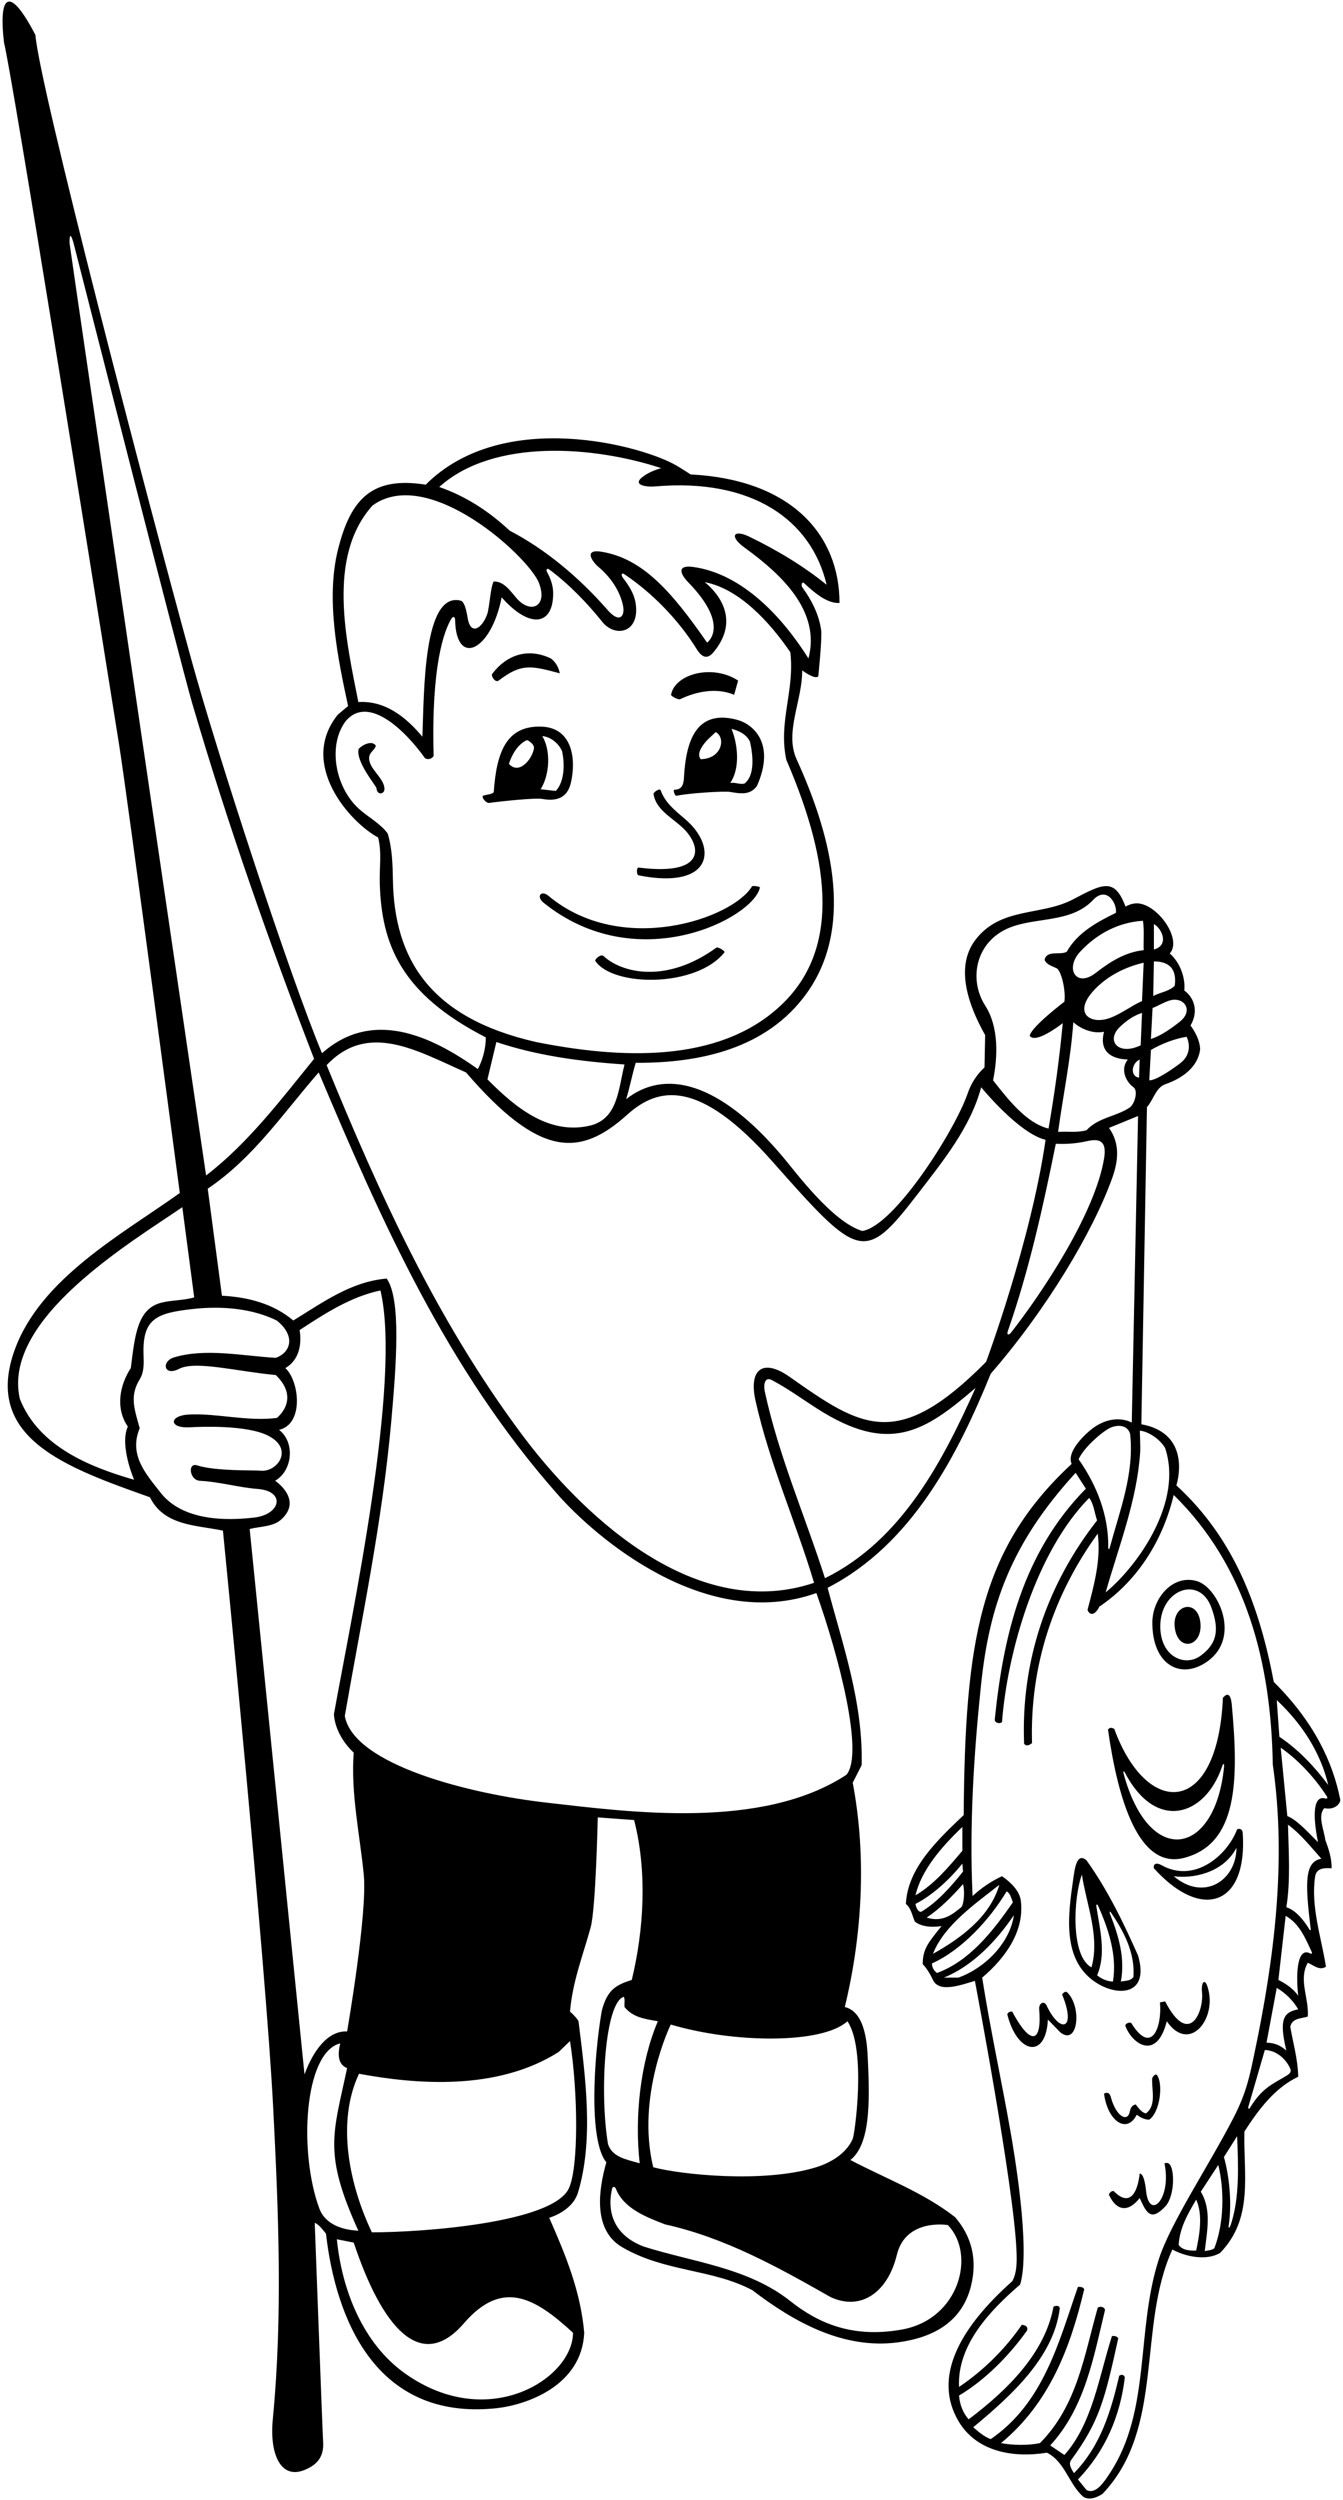 <?xml version="1.0" encoding="UTF-8"?>
<svg xmlns="http://www.w3.org/2000/svg" xmlns:xlink="http://www.w3.org/1999/xlink" width="366pt" height="681pt" viewBox="0 0 366 681" version="1.1">
<g id="surface1">
<path style=" stroke:none;fill-rule:nonzero;fill:rgb(0%,0%,0%);fill-opacity:1;" d="M 365.25 490.25 C 363.188 479.844 358 469 347.137 458.195 C 343.355 438.219 336.605 419.316 320.586 404.648 C 320.586 404.648 325.246 390.605 311.047 387.996 L 312.574 301.598 C 314.402 299.531 314.969 296.273 317.613 295.352 C 322.035 293.812 326.453 290.84 327.066 285.848 C 326.977 283.328 325.625 280.984 324.453 279.367 C 326.719 275.402 325.41 271.789 322.746 269.828 C 323.105 266.316 321.574 262.176 318.785 259.746 C 322.094 256.121 316.145 247.152 310.676 246.168 C 309.352 245.93 307.992 246.27 306.727 246.969 C 303.707 238.91 300.492 240.789 292.289 245.074 C 283.68 249.57 272.5 247 265.684 256.234 C 260.141 263.754 264.156 274.328 268.477 281.977 L 268.297 290.797 C 267.145 291.848 264.996 294.113 263.73 297.828 C 260.348 307.781 243.75 334 234.996 335.348 C 226.93 332.926 216.945 319.453 213.52 315.359 C 195.871 294.297 181 291.25 170.645 299.438 C 171.637 296.195 172.266 292.777 173.254 289.535 C 190.625 289.629 208.984 285.773 219.875 270.547 C 233.5 251.5 225.691 225.73 217.086 206.828 C 213.75 199.5 218.703 190.719 218.613 182.617 C 218.613 182.617 222.02 185.227 223 184.25 C 223 184.25 224.109 173.797 223.77 171.535 C 223.129 167.266 221.168 163.457 218.605 159.926 C 218.32 159.535 218.516 158.273 219.137 158.855 C 221.426 160.988 225.25 164.5 228.785 164.258 C 228.785 145.68 215.641 130.625 188.195 129.246 C 188.195 129.246 186.551 128.145 184.461 126.895 C 175.375 121.473 137.156 110.898 116.016 132.035 C 101.633 129.777 95.613 135.578 92.094 149.773 C 88.703 163.441 92.117 179.578 94.863 192.336 L 92.074 194.676 C 81.25 208.078 95.25 223.953 103.055 228.156 C 104.094 232.434 103.363 236.176 103.5 240.75 C 103.996 257.285 109.25 270.75 132.395 282.605 C 132.395 285.758 131.496 288.816 130.234 291.246 C 117.121 281.902 101.305 274.883 87.754 286.926 C 79.023 266.098 59.25 205.516 52.172 179.77 C 39.586 134.004 10.637 23.02 9.66 9.547 C 2.871 -3.559 -0.5 -2.25 1.082 11.539 C 3.555 21.801 23.887 149.016 32.473 202.965 C 34.809 217.641 49 325 49 325 C 33.195 336.289 10.934 348.297 3.945 367.895 C -4.598 391.859 18.164 399.816 40.863 407.887 C 44.734 415.719 53.465 415.445 60.754 416.977 C 60.754 416.977 72.461 534.922 74.453 574.238 C 75.867 602.113 77.098 630.512 74.344 659.078 C 73.418 668.695 76.582 675.414 82.867 672.918 C 85.605 671.828 88.453 669.953 88.051 665.016 C 87.922 663.434 85.773 605.527 85.773 605.527 C 87.125 606.156 88 607.5 88.836 608.496 C 91.422 631.02 101.969 659.539 135.23 656.055 C 143.301 655.207 158.555 650.051 159.215 635.496 C 158.227 624.156 154.086 614.168 149.676 604.176 C 153.004 603.098 156.457 600.797 157.504 597.336 C 161.863 582.945 159.547 565.82 157.676 550.758 C 157.617 550.293 156.5 549 155.344 548.016 C 156 539.906 158.895 532.617 160.969 525.059 C 162.375 519.938 162.906 495.098 162.906 495.098 L 172.805 495.816 C 176.406 509.766 175.504 525.605 172.176 539.379 C 167.797 540.766 165.484 542.059 163.984 547.836 C 161.82 560.406 160.367 583.203 165.246 589.055 C 163.086 596.617 161.539 607.508 169.566 612.188 C 181.25 619 193.953 618.035 205.023 623.887 C 216.391 632.594 229.852 640.074 244.695 638.109 C 254.379 636.828 262.168 632.527 264.605 622.805 C 266.5 615.25 264.605 609.035 260.285 603.996 C 251.465 597.156 241.297 593.469 231.754 588.426 C 237.059 584.227 237.117 573.211 236.492 560.75 C 236.336 557.66 236.039 548.105 230.227 546.758 C 234.906 527.496 236.254 505.984 232.387 485.648 L 234.816 480.879 C 235.266 463.777 229.594 447.938 225.547 432.547 C 248.676 420.668 261.094 396.098 270.004 374.227 C 285.301 356.621 297.863 335.516 303.098 320.945 C 304.758 316.32 305.309 311.602 302.227 307.266 L 310.145 304.027 L 308.434 387.547 C 308.434 387.547 303.742 384.711 297.734 389.141 C 295.934 390.473 290.512 395.461 292.055 398.797 C 266.902 422.117 263 447.25 262.625 494.469 C 255.473 501.27 247.328 508.918 246.875 518.676 C 248.316 519.848 248.586 521.828 249.305 523.445 C 249.305 523.445 251.25 525.5 256.594 524.707 C 253.102 529.074 251.465 530.852 251.465 535.059 C 252.547 536.227 253.5 537.75 254.254 539.379 C 255.988 543.117 262.355 540.547 265.684 539.648 C 265.684 539.648 276.34 595.691 277.023 613.258 C 277.133 616.145 277.164 619.148 275.855 621.457 C 261.316 634.379 254.254 647.691 261.184 659.527 C 266 667.75 275.766 669.699 285.305 668.168 C 290.254 670.598 291.336 676.898 295.297 680.227 C 297.004 681.219 298.984 680.316 300.426 679.418 C 317.523 661.598 309.875 633.785 319.504 612.816 C 322.926 614.707 328.719 616 332.5 613.75 C 341.684 604.332 338.855 592.477 339.125 580.688 C 342.906 574.836 347.316 568.809 353.797 565.746 C 353.703 560.977 352.355 556.387 351.637 552.156 C 352.086 549.727 354.695 549.906 356.406 549.367 C 356.766 544.328 353.797 539.285 356.406 534.695 C 357.934 535.328 359.555 536.945 361.355 535.777 C 360.094 527.766 357.207 519.516 358.387 511.297 C 358.75 508.75 361.086 508.867 362.887 508.957 C 362.977 506.348 362.074 503.648 361.176 501.219 C 360.816 498.426 359.016 494.648 360.906 492.578 C 364 493.25 365.402 491.023 365.25 490.25 Z M 314.465 251.734 C 316.625 252.906 318.75 257.5 314.465 258.668 Z M 314.465 261.906 C 319.559 261.906 320.648 264.973 320.137 268.566 C 318.426 270.188 316.176 270.277 314.285 271.355 Z M 314.105 274.598 C 315.488 274.094 317.184 273.023 318.766 272.555 C 322.645 271.395 325.426 275.246 321.52 278.34 C 319.07 280.273 316.52 282.074 313.656 283.059 Z M 313.656 286.027 C 316.625 284.316 319.863 283.059 323.375 282.426 C 323.375 282.426 325.586 286.562 321.66 289.633 C 320.445 290.582 315.184 294.398 313.203 294.309 Z M 361.984 486.277 C 358.203 481.234 353.887 476.648 348.664 473.137 L 347.945 463.148 C 354.965 469.719 359.914 477.547 361.984 486.277 Z M 310.863 284.766 C 304.703 287.715 301.297 283.449 305.223 279.723 C 307 278.035 309.012 276.617 311.227 275.945 Z M 311.227 272.707 C 308.242 274.031 305.359 276.344 302.227 277.406 C 297.066 279.16 292.258 275.949 298.309 269.566 C 301.91 265.77 306.82 263.379 311.676 262.266 Z M 311.496 250.836 C 311.855 253.629 311.586 255.879 311.676 258.848 C 306.676 259.367 302.547 261.992 298.562 265.078 C 293.305 269.152 290.059 263.867 294.438 259.191 C 299.02 254.305 304.898 251.238 311.496 250.836 Z M 275.094 252.73 C 282.348 249.801 291.617 251.453 297.637 245.438 C 301.574 240.977 304.5 246.25 304.113 248.676 C 299.164 251.105 293.676 253.984 290.703 259.297 C 288.816 260.285 285.305 258.758 284.676 261.457 C 285.125 262.762 286.699 263.168 287.949 263.773 C 289.195 264.383 290.5 269.75 290.074 272.887 C 290.074 272.887 281.027 279.746 280.625 282.156 C 282.066 284.406 288.453 279.637 289.625 278.734 C 288.727 288.457 287.375 297.996 285.754 307.445 C 279.727 306.008 274.594 299.348 270.637 294.309 C 271.938 287.875 272.211 279.746 268.516 273.988 C 263.824 266.68 265.996 256.402 275.094 252.73 Z M 180.184 127.535 C 178.945 127.883 177.074 128.539 175.5 129.637 C 171.777 132.227 176.336 132.711 178.504 132.52 C 204.949 130.195 221.145 141.664 225.273 159.309 C 218.969 154.18 211.562 149.758 204.16 146.188 C 199.852 144.113 198.734 146.148 202.84 149.129 C 212.672 156.262 223.762 166.297 220.324 179.379 C 213.352 168.273 202.43 156.344 188.973 154.461 C 184.426 153.824 185.293 156.293 187.582 158.652 C 199.176 170.594 192.695 175.059 192.695 175.059 C 182.867 160.879 175.008 152.121 163.941 150.309 C 158.953 149.488 161.379 153.008 163.094 154.441 C 166.465 157.266 169 161.074 169.797 165.039 C 170.344 167.781 168.922 169.988 165.586 166.176 C 157.863 157.355 148.797 149.715 138.875 144.547 C 133.113 139.148 126.727 135.098 119.703 132.668 C 134.465 119.348 161.914 121.508 180.184 127.535 Z M 101.523 137.707 C 116.762 126.641 144.109 151.688 146.871 158.801 C 149.398 165.309 144.504 167.422 140.66 162.824 C 138.875 160.688 137.164 158.344 134.555 158.406 C 133.695 159.723 133.402 165.414 132.812 167.188 C 131.59 170.863 128.527 173.27 127.539 168.855 C 127.383 168.16 126.898 163.977 125.555 163.629 C 115.309 161.066 115.598 188.539 115.113 200.707 C 110.613 195.309 104.945 190.809 97.656 191.258 C 94.414 174.695 88.926 151.746 101.523 137.707 Z M 107.078 239.754 C 107.004 235.43 106.879 231.133 105.664 227.078 C 103.582 224.242 100.273 222.598 97.742 220.277 C 91.129 214.215 89.289 202.562 94.414 196.207 C 100.441 189.547 110.098 198.559 115.836 206.559 C 116.555 207.008 117.637 206.828 118.176 205.926 C 117.48 181.043 121.117 171.719 122.98 168.609 C 123.602 167.57 124.02 168.297 124.023 168.754 C 124.227 181.836 133.824 177.504 136.715 162.727 C 144.25 171.301 150.754 170.551 150.754 161.648 C 150.754 159.48 150.035 157.602 149.09 155.836 C 148.738 155.18 149.098 154.699 149.66 155.117 C 154.973 159.062 159.984 164.207 164.102 169.367 C 167.719 173.902 174.551 172.34 173.203 164.215 C 172.781 161.664 171.379 159.527 169.797 157.465 C 169.16 156.633 169.379 155.918 170.137 156.422 C 177.746 161.484 185.02 169.004 189.793 176.723 C 190.594 178.012 192.227 180.34 194.414 177.719 C 201.555 169.184 196.258 162.031 192.066 158.586 C 201.426 160.387 209.703 169.387 215.375 177.668 C 216.637 188.105 212.047 196.656 214.297 207.008 C 226.688 235.676 228.762 259.117 212.582 274.094 C 195.531 289.883 168.598 288.355 146.074 283.867 C 116.766 277.203 107.453 260.844 107.078 239.754 Z M 170.195 289.984 C 168.5 296.75 168.395 304.477 161.195 306.547 C 149.855 309.426 140.586 301.867 132.844 294.035 L 135.273 283.867 C 146.254 287.559 158.047 289.176 170.195 289.984 Z M 18.957 66.25 C 18.934 64.758 19.047 62.828 19.988 66.004 C 20.113 66.418 49.184 180.711 52.383 191.605 C 62.027 224.496 73.328 256.68 85.594 288.457 C 76.863 299.168 67.773 311.316 56.164 320.227 C 56.164 320.227 18.965 66.918 18.957 66.25 Z M 5.406 381.066 C 0.477 359.387 35.551 338.531 49.684 328.867 L 52.926 353.438 C 50.02 354.289 46.781 354.164 43.969 354.879 C 37.391 356.551 36.777 363.812 35.645 372.695 C 32.586 377.379 31.414 383.676 34.836 388.629 C 32.5 393.75 36.543 403.117 36.543 403.117 C 24.934 399.785 10.535 394.207 5.406 381.066 Z M 43.816 406.699 C 39.746 401.523 35.035 396.34 38.074 389.078 C 36.43 383.312 35.398 380.133 38.121 375.672 C 39.301 373.738 39.199 371.375 39.121 369.004 C 38.801 359.293 42.539 357.711 52.512 356.602 C 60.379 355.723 68.652 356.414 75.426 359.734 C 80.629 363.898 79.293 368.43 75.156 369.906 C 66.207 369.395 56.051 367.191 47.434 369.781 C 43.902 370.844 44.617 375.086 48.824 372.895 C 53.27 370.582 64.73 373.648 75.156 374.586 C 82.051 381.254 75.426 386.285 75.426 386.285 C 67.258 387.277 59.285 384.969 51.504 385.344 C 46.02 385.605 45.91 389.172 51.77 388.828 C 54.656 388.66 67.207 388.137 73.07 391.105 C 80.277 394.754 75.527 401.152 70.984 400.648 C 69.438 400.477 58.84 400.84 53.68 399.188 C 51.125 398.367 51.562 403.246 54.52 403.402 C 59.938 403.688 64.863 405.203 70.238 405.621 C 77.848 406.215 76.598 412.574 69.242 413.422 C 57.512 414.777 48.535 412.695 43.816 406.699 Z M 68.043 416.527 C 70.949 415.801 74.438 415.953 76.672 413.914 C 82.633 408.469 74.977 403.387 74.977 403.387 C 79.703 400.688 80.508 392.973 76.055 389.527 C 82.938 387.906 81.562 376.172 77.766 372.695 C 83.25 369.5 81.637 362.348 81.637 362.348 C 88.656 357.758 95.586 353.258 103.684 351.547 C 109.496 376.312 95.844 440.039 90.996 467.016 C 91.266 470.887 93.426 474.668 96.395 477.457 C 95.562 488.59 98.074 499.785 99.141 510.762 C 100.164 521.309 94.594 553.418 94.594 553.418 C 89.555 553.148 85.5 558.25 82.984 565.117 Z M 87.035 601.656 C 81.43 586.641 82.734 559.211 92.707 556.656 C 92.055 559.586 91.973 562.312 94.594 563.406 C 90.766 581.457 88.047 586.504 97.656 607.688 C 93.785 607.508 88.75 606.25 87.035 601.656 Z M 156.156 635.496 C 156.156 647.883 133.137 662.707 110.422 646.609 C 98.844 638.406 93.156 623.762 91.805 610.027 L 96.395 610.926 C 103.98 633.676 114.531 646.691 126.434 632.91 C 136.906 620.789 145.758 625.91 156.156 635.496 Z M 154.992 596.234 C 150.449 605.578 115.098 608.137 101.344 608.137 C 95.316 595.449 91.535 578.348 97.836 564.938 C 113.309 567.809 135.395 569.699 152.25 559 L 155.344 556.027 C 157.57 570.219 157.695 590.676 154.992 596.234 Z M 170.016 543.969 C 170.375 544.777 170.105 545.855 170.195 546.758 C 172.535 549.637 175.75 550 179.285 550.629 C 174.516 561.785 172.895 576.727 174.336 589.328 C 170.5 588.25 166.863 587.617 165.695 584.105 C 163.332 569.824 164.883 545.434 170.016 543.969 Z M 244.406 614.289 C 246.848 604.199 258.305 606.156 258.305 606.156 C 266.012 614.043 261.531 631.801 245.773 634.621 C 231.855 637.109 222.531 632.527 215.367 626.855 C 203.828 617.719 188.977 616.305 175.414 612.008 C 165.086 608.051 166.008 599.574 166.816 596.266 C 167.023 595.414 167.66 595.801 167.824 596.219 C 169.992 601.738 176.328 604.055 181.266 605.977 C 197.555 609.578 211.953 617.586 226.355 625.777 C 234.703 629.645 241.961 624.402 244.406 614.289 Z M 230.945 550.629 C 236.164 558.367 232.945 581.418 232.379 582.695 C 230.539 586.855 226.121 589.289 222.238 590.461 C 207.969 594.781 185.59 592.422 178.023 590.406 C 173.301 570.918 182.797 551.527 182.797 551.527 C 199.953 556.633 224.105 556.898 230.945 550.629 Z M 230.676 483.484 C 207.59 498.648 171.344 493.609 148.988 491.082 C 127.992 488.711 96.379 480.754 93.965 467.469 C 98.535 441.16 104.184 414.664 106.629 387.215 C 108.02 371.594 109.348 354.035 105.395 348.309 C 95.676 349.117 88.023 354.785 79.926 359.734 C 74.613 355.234 67.773 353.348 60.484 352.984 L 56.613 323.828 C 69.125 315.367 77.043 303.398 86.855 292.148 C 103.785 332.238 121.574 372.758 152.051 407.203 C 162.234 418.715 192.223 444.73 222.484 433.984 C 228.527 450.926 235.535 477.742 230.676 483.484 Z M 224.824 429.938 C 219.453 413.129 212.246 396.734 208.422 379.07 C 208.02 377.203 208.438 374.977 210.289 375.938 C 214.52 378.141 218.547 381.09 222.676 383.73 C 242.379 396.336 251.949 390.059 265.863 378.098 C 257.137 397.535 245.977 419.496 224.824 429.938 Z M 268.746 370.984 C 244.531 395.449 234.816 388.902 215.191 375.086 C 207.879 369.938 203.992 373.047 205.895 381.578 C 209.727 398.738 216.863 414.531 221.855 431.195 C 188.156 442.504 156.852 410.398 142.246 390.816 C 118.922 359.547 103.348 325.133 89.016 290.168 C 100.363 278.199 113.656 286.285 126.996 292.148 C 147.164 315.574 158.129 315.18 170.914 303.684 C 179.414 296.035 190.465 293.777 210.539 316.465 C 233.793 342.738 235.531 344.223 249.734 325.738 C 256.902 316.418 264.438 307.25 267.395 296.195 C 267.395 296.195 277.656 308.797 284.945 310.508 C 280.957 338.145 268.746 370.984 268.746 370.984 Z M 300.906 315.484 C 298.465 330.598 283.82 352.469 275.508 363.062 C 274.863 363.883 274.32 363.578 274.629 362.707 C 280.402 346.211 284.23 328.938 287.734 311.586 C 290.809 311.727 293.5 311.488 296.277 310.867 C 299.492 310.152 301.691 310.641 300.906 315.484 Z M 307.832 301.746 C 304.074 304.227 299.273 304.434 296.105 307.898 C 293.586 308.617 291.246 308.168 288.363 308.348 C 289.715 298.355 291.785 288.727 292.504 278.469 C 294.5 280.25 297.727 281.707 300.875 281.078 C 299.496 286.363 302.75 288.5 307.355 288.637 C 305.25 291.25 306.789 294.684 308.883 296.164 C 310.254 297.141 309.219 300.832 307.832 301.746 Z M 310.594 288.637 L 310.414 293.586 C 308 293.25 308.25 289.75 310.594 288.637 Z M 310.734 395.5 C 310.812 394.297 310.625 389.75 310.625 389.75 C 313.055 389.93 316.266 392.227 317.523 394.477 C 322.406 408.996 310.402 426.246 301.324 433.809 C 304.875 421.258 309.863 408.859 310.734 395.5 Z M 302.5 389 C 304.445 388.078 307.227 388.074 307.984 390.605 C 309.172 401.367 305.172 411.492 302.445 421.578 C 302.277 422.203 302.023 422.148 302.027 421.504 C 302.117 412.711 298.891 404.578 293.945 397.535 C 295.473 394.176 300.504 389.945 302.5 389 Z M 262.266 497.707 L 262.266 504.188 C 258.395 508.777 254.523 513.367 249.484 516.336 C 251.105 509.496 256.414 503.285 262.266 497.707 Z M 249.484 518.676 C 254.254 516.246 258.934 511.836 262.266 507.695 L 262.445 509.855 C 259.297 513.816 255.336 518.316 251.016 520.836 C 249.824 520.836 249.484 518.676 249.484 518.676 Z M 252.547 522.367 C 256.145 520.027 259.566 516.516 262.445 513.277 C 263.004 515.348 262.676 519.027 261.883 519.637 C 260.184 520.93 257.16 523.953 252.547 522.367 Z M 272.344 513.457 C 269.852 522.086 261.98 527.977 254.254 532.266 C 257.316 524.438 265.863 518.586 272.344 513.457 Z M 253.984 534.879 C 262.176 531.188 269.734 522.906 274.324 515.258 C 275.406 515.797 275.586 517.234 276.035 518.227 C 270.637 526.059 264.246 534.246 255.336 537.484 C 254.434 536.766 253.984 535.957 253.984 534.879 Z M 261.184 538.746 L 257.227 538.746 C 265.055 535.598 271.625 528.668 276.305 521.734 C 275.227 529.387 268.297 536.227 261.184 538.746 Z M 325.984 613.086 C 324.547 613.176 322.203 613.086 321.215 611.555 C 321.484 606.879 323.734 603.098 325.984 599.227 C 327.875 603.367 326.887 608.855 325.984 613.086 Z M 330.934 612.457 C 330.215 613.086 329.227 612.996 328.324 613.266 C 328.953 607.777 330.215 601.926 327.246 597.066 L 332.016 589.777 C 333.727 596.797 333.547 605.797 330.934 612.457 Z M 335.434 606.02 C 335.121 606.961 334.703 607.219 334.836 606.391 C 335.73 600.59 335.121 593.207 333.547 587.617 L 337.145 581.949 C 337.465 589.926 337.855 598.68 335.434 606.02 Z M 336.25 576.75 C 329.574 589.766 319.043 605.441 315.816 615.426 C 309.496 634.973 313.746 656.688 302.418 673.82 C 300.934 676.07 298.633 679.668 296.105 678.336 L 293.766 675.457 C 301.234 667.719 305.285 658.176 306.547 647.648 C 306.273 646.926 305.75 646.75 305.016 647.199 C 302.766 656.828 299.977 666.277 292.684 673.746 C 291.75 672.25 291.156 671.203 291.98 670.078 C 299.629 659.621 301.062 653.758 304.746 637.027 C 304.387 636.398 303.754 636.305 303.035 636.398 C 299.465 647.492 297.758 660.152 290.074 668.797 L 286.203 666.188 C 295.656 655.926 297.996 642.336 301.145 629.285 C 300.965 628.387 299.797 628.207 299.164 628.656 C 295.477 641.617 293.586 655.297 283.414 665.555 C 280.445 666.188 276.125 666.188 272.797 665.555 C 286.113 654.578 291.785 639.277 295.477 623.617 C 295.113 622.984 294.484 622.984 293.766 622.984 C 288.547 637.926 284.496 654.484 270.004 664.477 C 268.297 663.848 266.766 662.586 265.234 661.234 C 275.406 652.777 287.195 642.246 288.816 628.836 C 288.727 627.938 287.555 628.117 287.105 628.387 C 284.766 641.078 274.504 651.156 263.977 659.078 C 262.445 657.367 261.547 655.027 261.363 652.598 C 268.477 648.367 275.047 641.707 279.906 634.867 C 280.375 633.375 278.465 633.336 278.465 633.336 C 273.875 639.996 268.023 645.758 261.363 650.258 C 260.824 638.918 269.645 629.555 278.016 622.355 C 280.984 612.637 276.137 584.98 275.426 580.91 C 272.949 566.789 269.902 552.93 267.664 538.746 C 274.055 533.348 279.25 526 278.195 517.777 C 277.844 515.047 275.406 512.734 273.066 511.117 C 270.184 512.469 267.484 514.266 265.055 516.516 C 264.137 497.633 265.387 477.742 267.371 458.859 C 269.602 437.637 275.363 420.613 293.137 401.227 L 295.926 405.547 C 278.824 422.918 273.426 445.328 271.086 468.547 C 271.266 469.445 272.344 469.629 273.066 469.176 C 274.527 450.121 282.285 422.809 296.824 408.066 C 298.086 409.688 298.266 412.117 298.984 414.188 C 285.395 431.559 278.195 452.438 279.094 475.027 C 279.875 476.125 281.254 474.848 281.254 474.848 C 280.625 453.605 287.195 434.348 299.164 417.785 C 300.066 424.984 298.176 431.734 296.375 438.578 C 297.039 440.23 298.438 440.027 299.613 437.676 C 310.414 430.387 317.074 419.047 319.863 407.258 C 339.664 426.695 346.414 452.887 346.863 480.695 C 350.699 507.051 347.195 533.941 341.938 559.012 C 340.656 565.105 339.812 569.809 336.25 576.75 Z M 351.676 563.684 C 352.004 564.52 351.297 565.062 350.461 565.559 C 346.566 567.883 343.891 568.887 340.629 574.25 C 340.285 574.816 340.145 574.133 340.145 574.133 L 344.703 558.457 C 348.203 558.574 350.77 561.387 351.676 563.684 Z M 350.555 558.637 C 349.023 557.195 347.227 556.477 345.156 556.477 L 347.945 541.535 C 350.375 542.977 352.445 545.047 353.797 547.387 C 349.48 548.203 348.652 550.484 350.555 558.637 Z M 357.148 532.211 C 353.691 530.227 353.047 536.961 353.797 543.695 C 352.445 541.719 350.375 540.367 348.395 539.379 L 350.375 521.918 C 354.195 524.074 355.793 528.152 357.504 531.809 C 357.645 532.113 357.379 532.348 357.148 532.211 Z M 360.094 506.348 C 355.477 507.227 355.656 512.852 357.211 525.629 C 357.242 525.891 357.031 525.926 356.879 525.676 C 355.395 523.195 353.086 520.312 350.555 519.578 C 351.727 512.469 351.184 504.457 351.004 497.078 C 354.426 499.598 357.305 503.195 360.094 506.348 Z M 359.195 501.848 C 356.945 499.688 353.613 495.816 350.824 494.734 L 349.023 476.105 C 354.012 479.57 358.441 484.465 361.645 489.445 C 361.855 489.77 361.594 490.07 361.301 489.977 C 357.828 488.84 357.711 494.621 359.195 501.848 Z M 134.121 183.594 C 138.227 178.18 144.082 176.484 150.125 179.379 C 151.477 180.367 152.285 181.898 152.555 183.426 C 144.5 181.25 142.023 180.758 135.914 185.391 C 134.949 186.125 133.742 184.094 134.121 183.594 Z M 182.879 189.273 C 183.918 183.555 194.219 180.844 201.156 185.406 L 200.074 189.277 C 195.32 187.262 189.77 188.352 185.367 190.473 C 184.852 190.723 182.816 189.625 182.879 189.273 Z M 186.395 211.832 C 186.297 213.633 185.906 215.152 183.75 215.148 C 183.391 215.148 183.855 216.906 184.398 216.785 C 187.656 216.066 197.359 215.461 198.961 215.734 C 201.664 216.191 204.422 216.719 206.285 214.117 C 211.438 202.523 205.234 197.211 200.785 196.062 C 189.73 193.199 186.938 201.809 186.395 211.832 Z M 190.984 206.828 C 189.227 204.836 193.184 201.18 193.184 201.18 L 195.035 199.445 C 197.75 200.75 196.973 206.66 190.984 206.828 Z M 204.395 202.059 C 205.113 205.297 205.926 211.148 202.863 213.484 C 201.426 213.758 200.344 213.035 198.996 213.309 C 201.695 209.438 201.156 202.957 199.355 198.547 C 201.336 199.086 203.406 199.984 204.395 202.059 Z M 147.77 217.645 C 152.566 218.516 154.781 216.648 155.574 213.266 C 157.055 206.953 156.09 198.199 147.496 197.945 C 138.035 197.668 135.309 204.828 134.555 215.828 C 133.969 216.41 132.73 216.457 131.809 216.715 C 130.887 216.977 132.48 218.844 133.25 218.738 C 136.84 218.25 145.887 217.305 147.77 217.645 Z M 147.785 200.527 C 150.035 200.707 152.285 202.508 153.184 204.668 C 153.906 207.996 153.906 212.855 151.477 215.469 L 147.336 215.016 C 149.766 211.148 150.215 204.578 147.785 200.527 Z M 138.695 208.086 C 139.504 205.566 141.125 202.688 143.645 201.605 C 143.645 201.605 145.773 202.574 145.5 204 C 144.938 206.941 141.406 211.16 138.695 208.086 Z M 100.715 207.457 C 101.375 210.012 104.828 212.359 104.773 215 C 104.746 216.395 102.73 216.711 102.605 214.742 C 102.566 214.098 96.852 207.512 97.75 204 C 98.648 203.012 101.344 201.516 102.426 203.137 C 102.066 204.668 100.078 204.992 100.715 207.457 Z M 174.051 236.348 C 192.984 238.73 191.008 230.16 186.066 225.516 C 182.988 222.621 178.695 220.531 178.098 216.238 C 178.051 215.902 179.785 214.574 180.059 215.32 C 181.254 218.59 183.633 220.535 186.664 223.102 C 195.816 230.848 194.227 242.477 174.008 238.461 C 173.445 238.348 173.41 236.266 174.051 236.348 Z M 149.492 244.062 C 169.402 260.695 199.66 250.254 204.941 241.465 C 205.098 241.207 207.148 241.496 207.094 241.77 C 205.465 250.012 173.777 266.574 148.121 245.91 C 146.07 244.262 147.43 242.34 149.492 244.062 Z M 197.43 259.445 C 189.773 269.082 166.992 268.895 162.23 261.766 C 162 261.418 163.695 259.715 164.52 260.477 C 169.367 264.984 181.484 268.117 195.199 258.18 C 195.664 257.844 197.699 259.105 197.43 259.445 Z M 329.004 452.633 C 338.375 446.008 331.895 432.445 326.25 430.75 C 319.59 428.746 314.105 435.426 314.047 441.898 C 313.945 453.469 321.711 457.793 329.004 452.633 Z M 330.125 437.922 C 332.25 443.734 331.887 447.688 327.117 451.113 C 322.934 454.117 316.281 451.426 316.207 443.164 C 316.117 432.973 326.883 429.039 330.125 437.922 Z M 320.207 443.777 C 319.07 437.027 326.484 435.234 327.145 442.156 C 327.746 448.531 321.273 450.117 320.207 443.777 Z M 322.656 506.137 C 337.336 502.348 337.59 485.133 335.703 464.496 C 335.5 462.25 334.895 460.629 333.273 462.516 C 331.859 495.027 312.555 495.352 303.664 470.977 C 303.035 470.707 302.586 470.438 301.953 471.156 C 304.688 490.422 310.359 509.312 322.656 506.137 Z M 306.562 482.906 C 315.07 499.16 328.449 494.727 332.996 481.371 C 333.387 480.227 333.688 480.246 333.562 481.492 C 331.152 505.582 313.262 508.98 306.238 483.285 C 306.035 482.547 306.23 482.277 306.562 482.906 Z M 337.145 498.336 C 334.543 505.34 325.543 513.25 316.445 508.059 C 315.25 507.375 314.195 507.695 314.465 508.957 C 327.41 523.34 339.996 519.199 338.676 499.418 C 338.625 498.5 338.137 497.977 337.145 498.336 Z M 319.863 511.117 C 324.867 511.832 333.32 510.363 336.965 503.379 C 336.965 512.172 328.168 518.16 319.863 511.117 Z M 310.145 532.719 C 306.184 523.809 301.953 514.984 296.105 506.797 C 293.383 504.465 292.871 509.211 292.465 512.016 C 291.035 521.883 289.32 534.289 298.984 540.277 C 305.148 544.086 313.262 543.23 310.145 532.719 Z M 297.453 535.957 C 291.758 532.914 292.5 517.125 294.844 510.668 C 296.105 518.945 299.797 527.586 297.453 535.957 Z M 303.305 539.828 C 301.594 539.734 300.246 539.105 298.984 538.117 C 301.523 532.301 299.738 525.516 298.789 519.391 C 298.695 518.785 299.008 518.613 299.238 519.133 C 302.094 525.508 304.473 532.668 303.305 539.828 Z M 302.523 521.441 C 302.273 520.816 302.457 520.555 302.797 521.055 C 306.18 526.051 309.375 531.941 308.887 538.566 C 308.074 539.734 306.637 539.559 305.465 539.828 C 306.68 533.262 304.758 527.133 302.523 521.441 Z M 329.051 541.148 C 331.953 549.867 324.113 559.598 317.977 550.629 C 315.266 561.461 308.59 556.938 306.715 551.957 C 306.457 551.277 308.031 550.684 308.348 551.191 C 313.793 559.98 316.715 552.293 316.125 545.5 L 317.523 545.227 C 324.09 557.867 328.113 547.934 327.578 542.754 C 327.309 540.156 328.262 538.781 329.051 541.148 Z M 290.949 542.867 C 294.891 546.938 293.75 557.375 288.996 553.688 L 285.574 550.176 C 285.059 561.016 277.23 559.637 274.504 548.734 C 274.684 548.195 275.316 547.926 275.855 548.016 C 280.934 557.504 283.973 556.527 283.203 547.367 C 283.062 545.668 284.555 544.918 285.219 546.332 C 288.898 554.16 293.453 553.016 289.445 543.336 C 290.086 542.461 290.562 542.469 290.949 542.867 Z M 300.875 570.336 C 302.133 569.758 302.504 570.473 302.766 571.43 C 304.133 576.488 307.324 578.398 307.926 575.133 C 308.09 574.238 308.625 573.375 309.516 573.309 C 310.234 574.207 311.137 575.559 312.305 575.734 C 315.141 573.609 313.91 569.691 313.98 566.336 C 313.988 565.855 314.875 564.75 315.297 565.301 C 317.02 567.547 316.223 575.293 313.203 577.445 C 311.855 577.445 310.773 576.816 309.785 576.098 C 307.074 581.516 301.805 577.754 300.875 570.336 Z M 318.645 589.488 C 320.168 590.891 320.145 598.09 317.703 600.938 C 313.703 605.246 312.48 603.016 310.594 598.777 C 307.621 602.664 304.355 602.469 302.258 597.996 C 302.051 597.551 303.145 596.527 303.621 597.004 C 307.836 601.23 310 597.5 310.594 592.117 C 311.855 592.117 312.258 596.16 312.336 596.879 C 313.195 605.094 319.355 599.059 317.344 589.328 C 317.953 589.148 318.363 589.23 318.645 589.488 "/>
</g>
</svg>

